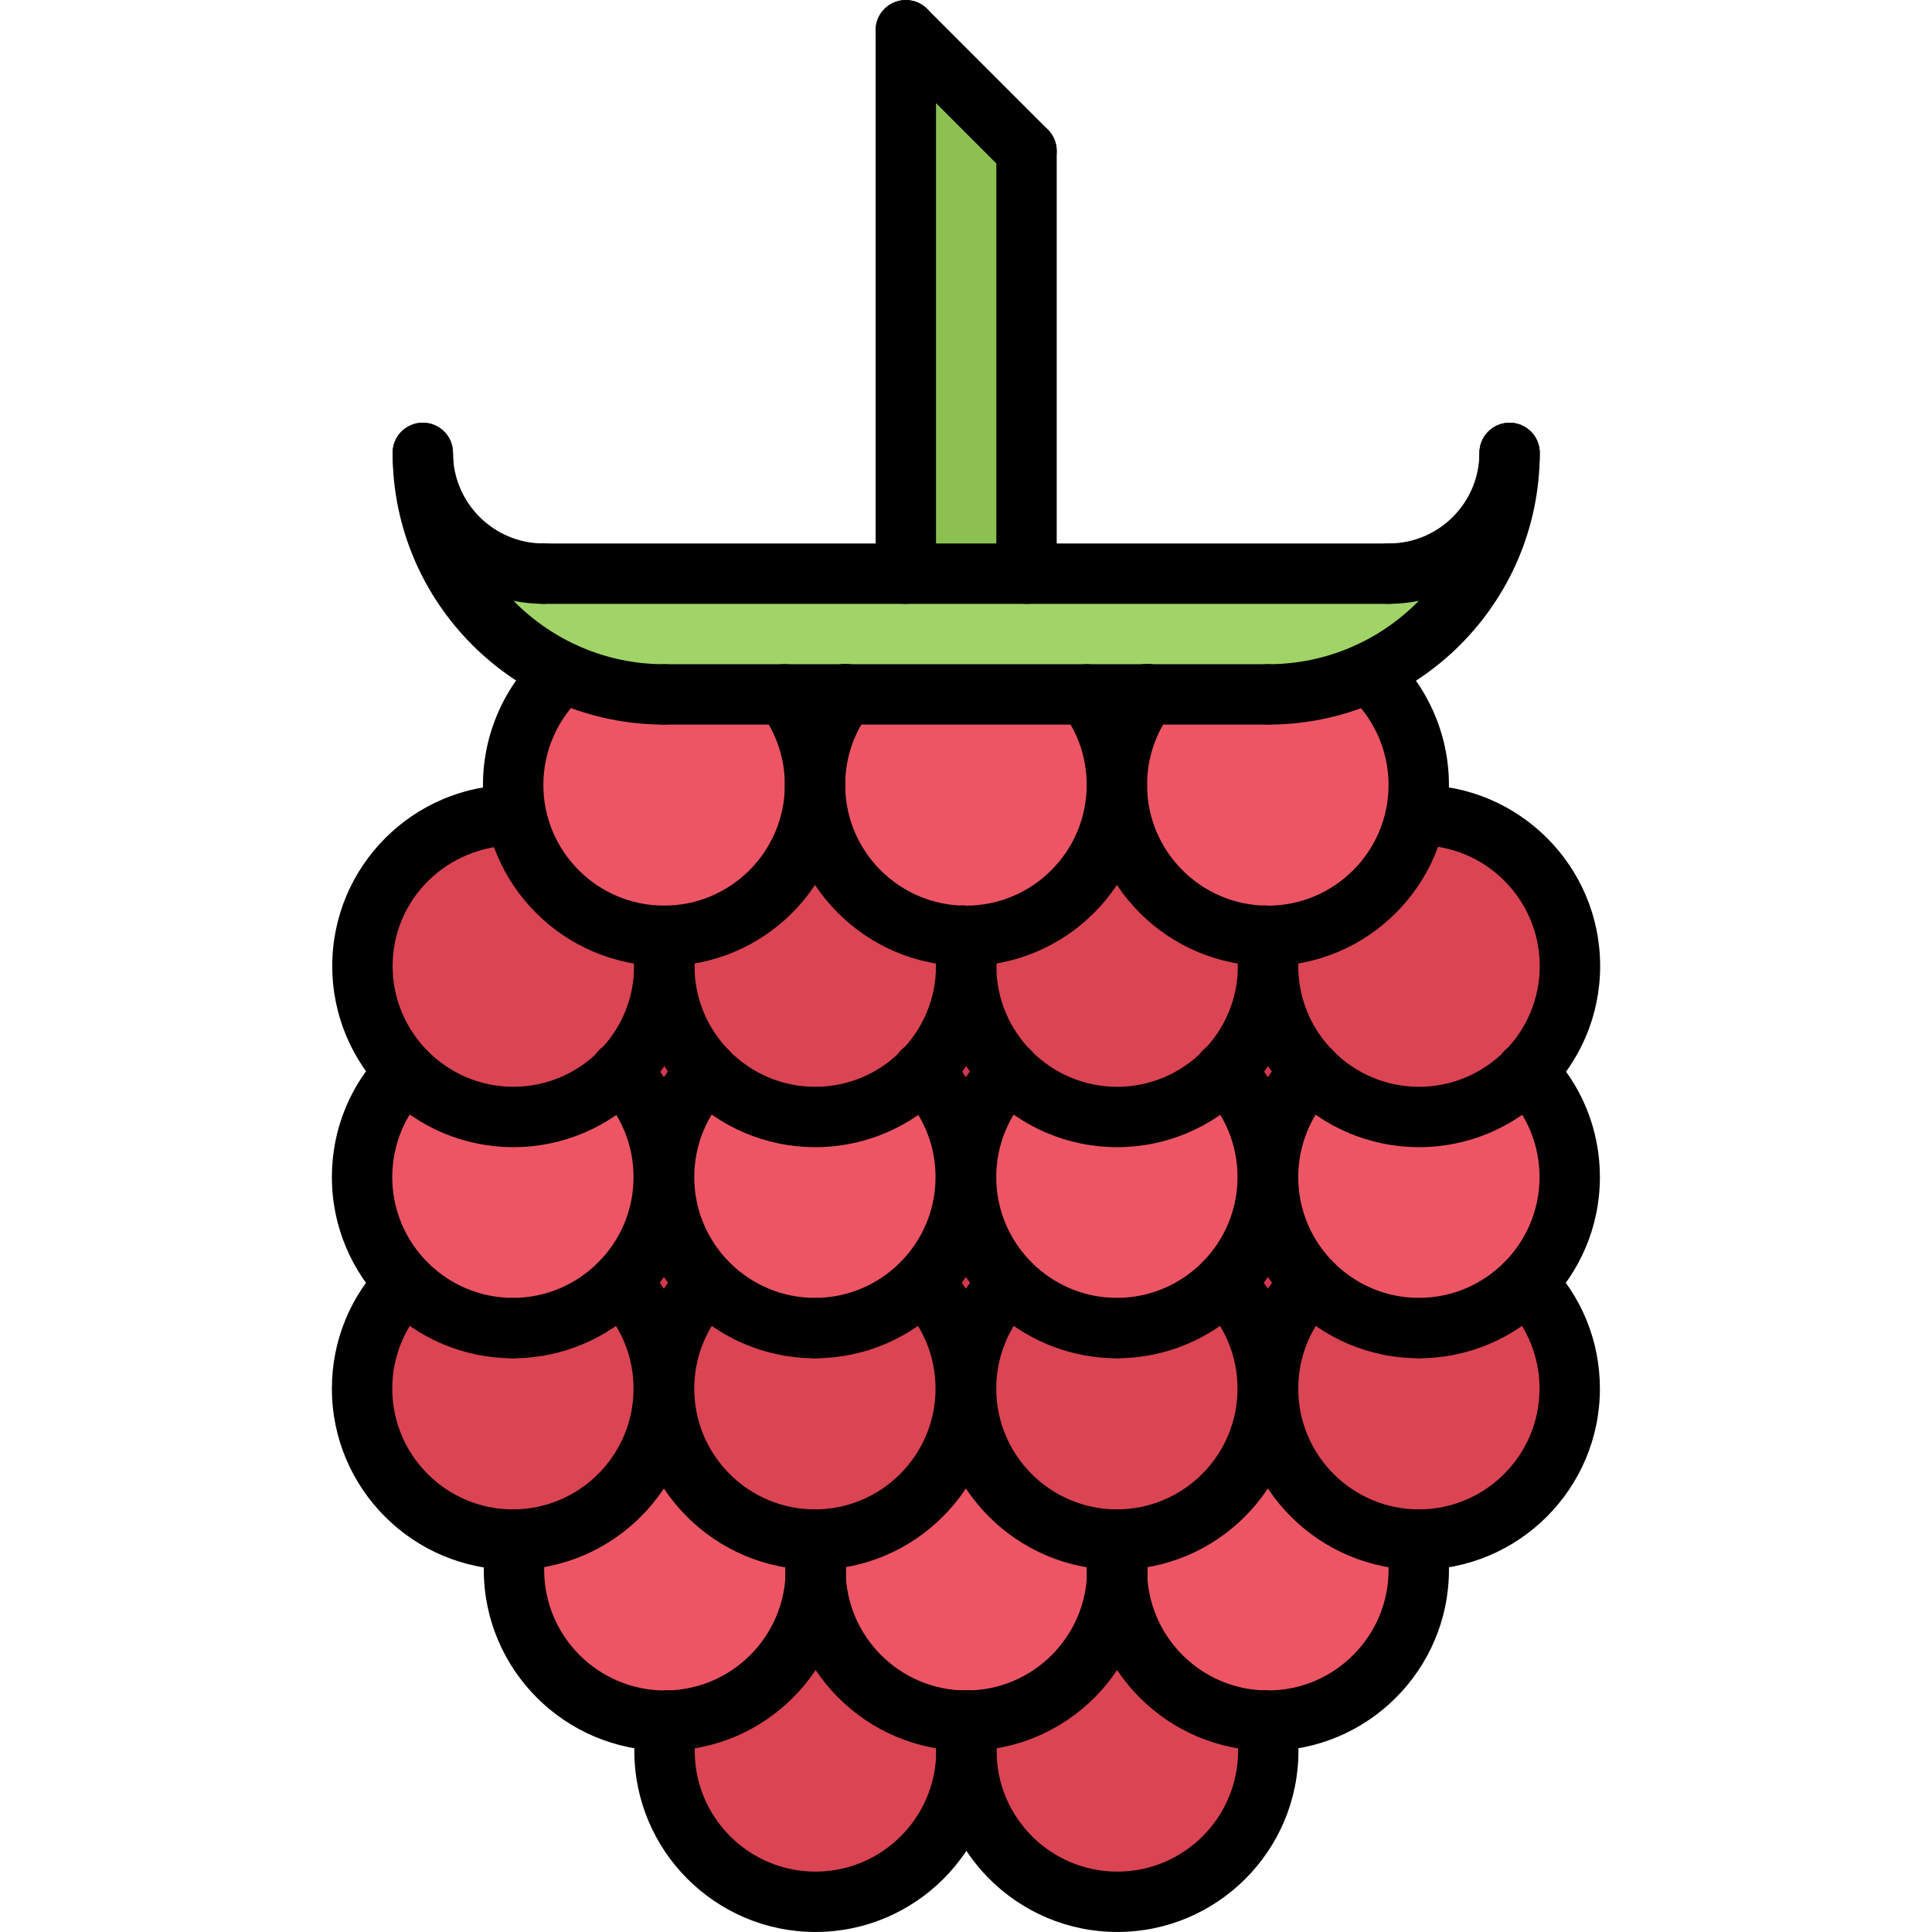 <svg id="icons" enable-background="new 0 0 64 64" height="512" viewBox="0 0 64 64" width="512" xmlns="http://www.w3.org/2000/svg"><path d="m35.995 23h2c-.621.84-1 1.87-1 3 0-1.12-.371-2.16-1-3z" fill="#da4453"/><path d="m25.995 23h2c-.621.84-1 1.87-1 3 0-1.12-.371-2.16-1-3z" fill="#da4453"/><path d="m50.574 35.5c.87.9 1.42 2.13 1.42 3.49 0 1.37-.539 2.6-1.439 3.5-.89.92-2.15 1.5-3.55 1.5h-.011c-1.39 0-2.649-.57-3.56-1.49-.88-.91-1.43-2.13-1.43-3.51 0-1.36.54-2.59 1.42-3.49.92.92 2.18 1.5 3.58 1.5s2.661-.58 3.57-1.5z" fill="#ed5565"/><path d="m50.564 42.5c.88.9 1.43 2.14 1.43 3.5 0 2.76-2.229 4.99-4.989 5h-.011c-.029 0-.069 0-.1-.01-2.71-.05-4.89-2.271-4.89-4.99 0-1.36.54-2.6 1.43-3.5.91.92 2.17 1.49 3.56 1.49h.011c1.399 0 2.66-.58 3.55-1.5z" fill="#da4453"/><path d="m50.574 35.5c-.909.92-2.17 1.5-3.569 1.5-1.4 0-2.66-.58-3.58-1.5-.88-.9-1.42-2.14-1.42-3.5 0-.34-.04-.68-.101-1.01.031.01.061.01.09.01 2.421 0 4.44-1.72 4.9-4h.11c2.76 0 5 2.24 5 5 .001 1.36-.539 2.6-1.43 3.5z" fill="#da4453"/><path d="m37.995 23h-2-8-2-3.99-.01c-1.19 0-2.32-.26-3.33-.73-2.75-1.26-4.66-4.039-4.66-7.27 0 2.2 1.779 3.99 3.979 4h.021 12 4 12c2.21 0 4-1.79 4-4 0 3.23-1.91 6.02-4.67 7.28-1.011.46-2.141.72-3.33.72h-.011z" fill="#a0d468"/><path d="m37.005 51.9c-.01-.311-.04-.61-.09-.9h.08c2.76 0 4.999-2.24 4.999-5h.011c0 2.72 2.18 4.94 4.89 4.99v.01c.07.32.1.66.1 1 0 2.76-2.239 5-5 5-.029 0-.06 0-.09-.01-2.689-.04-4.86-2.21-4.899-4.9 0-.03 0-.06 0-.09s-.001-.07-.001-.1z" fill="#ed5565"/><path d="m46.994 26c0 .34-.029.68-.1 1-.46 2.28-2.479 4-4.9 4-.029 0-.06 0-.09-.01-2.72-.04-4.909-2.26-4.909-4.99 0-1.13.379-2.16 1-3h3.999.011c1.189 0 2.319-.26 3.33-.72 1.019.92 1.659 2.24 1.659 3.72z" fill="#ed5565"/><path d="m42.005 32c0 1.36.54 2.6 1.42 3.5-.88.9-1.42 2.13-1.42 3.49h-.011c0-1.351-.539-2.58-1.419-3.48.88-.91 1.43-2.14 1.43-3.51z" fill="#d3374e"/><path d="m42.005 38.99c0 1.38.55 2.6 1.43 3.51-.89.9-1.43 2.14-1.43 3.5h-.011c0-1.36-.55-2.6-1.439-3.5.89-.91 1.439-2.13 1.439-3.51z" fill="#d3374e"/><path d="m32.005 58c0-.35-.03-.68-.1-1.01.03.01.07.01.1.01 2.74 0 4.949-2.19 5-4.91.039 2.69 2.21 4.86 4.899 4.9.07.33.11.66.11 1.01 0 2.76-2.24 5-5.01 5-2.759 0-4.999-2.24-4.999-5z" fill="#da4453"/><path d="m33.425 35.5c-.881-.9-1.42-2.14-1.42-3.5 0-.34-.04-.68-.1-1.01.03.01.06.01.09.01 2.76 0 5-2.24 5-5 0 2.73 2.189 4.95 4.909 4.99.061.33.101.67.101 1.01 0 1.37-.55 2.6-1.43 3.51-.91.92-2.181 1.49-3.57 1.49-1.401 0-2.66-.58-3.58-1.5z" fill="#da4453"/><path d="m40.575 35.51c.88.9 1.419 2.13 1.419 3.48 0 1.38-.55 2.6-1.439 3.51-.899.92-2.17 1.49-3.56 1.49-1.391 0-2.66-.57-3.561-1.49-.891-.91-1.439-2.13-1.439-3.51 0-1.36.549-2.59 1.43-3.49.92.92 2.18 1.5 3.58 1.5 1.39 0 2.66-.57 3.57-1.49z" fill="#ed5565"/><path d="m40.555 42.5c.89.9 1.439 2.14 1.439 3.5 0 2.76-2.239 5-4.999 5-.03 0-.051 0-.08 0-2.721-.04-4.92-2.27-4.92-5 0-1.36.549-2.6 1.439-3.5.9.92 2.17 1.49 3.561 1.49 1.39 0 2.66-.57 3.56-1.49z" fill="#da4453"/><path d="m27.015 51.83c0-.28-.04-.561-.09-.83h.06.011c2.76-.01 4.989-2.24 4.989-5h.011c0 2.73 2.199 4.96 4.92 5 .05.29.08.59.09.9-.01.029-.01.069-.01.1s0 .06.01.09c-.051 2.72-2.26 4.91-5 4.91-.03 0-.07 0-.1-.01-2.66-.04-4.811-2.17-4.891-4.82.01-.06.01-.11.01-.17s-.001-.11-.01-.17z" fill="#ed5565"/><path d="m35.995 23c.629.84 1 1.88 1 3 0 2.76-2.24 5-5 5-.03 0-.061 0-.09-.01-2.721-.04-4.91-2.26-4.91-4.99 0-1.13.379-2.16 1-3z" fill="#ed5565"/><path d="m34.005 18.47v.53h-4v-.53-17.47l4 4z" fill="#8cc152"/><path d="m32.005 32c0 1.36.539 2.6 1.42 3.5-.881.9-1.43 2.13-1.43 3.49h-.011c0-1.351-.53-2.58-1.409-3.48.879-.91 1.43-2.14 1.43-3.51z" fill="#d3374e"/><path d="m31.995 38.99c0 1.38.549 2.6 1.439 3.51-.891.9-1.439 2.14-1.439 3.5h-.011c0-1.36-.54-2.6-1.43-3.5.88-.91 1.43-2.13 1.43-3.51z" fill="#d3374e"/><path d="m31.905 56.99c.069.33.1.66.1 1.01 0 2.76-2.23 5-5 5-2.76 0-5-2.24-5-5 0-.34.039-.68.1-1 2.67-.04 4.83-2.17 4.91-4.83.08 2.65 2.23 4.78 4.89 4.82z" fill="#da4453"/><path d="m30.575 35.51c-.91.92-2.181 1.49-3.57 1.49-1.4 0-2.67-.58-3.58-1.51-.881-.9-1.42-2.13-1.42-3.49 0-.34-.04-.68-.1-1h.09c2.76 0 5-2.24 5-5 0 2.73 2.189 4.95 4.91 4.99.06.33.1.67.1 1.01 0 1.37-.551 2.6-1.43 3.51z" fill="#da4453"/><path d="m30.575 35.51c.879.9 1.409 2.13 1.409 3.48 0 1.38-.55 2.6-1.43 3.51-.91.92-2.17 1.49-3.56 1.49h-.011c-1.399 0-2.659-.58-3.55-1.5-.9-.9-1.439-2.13-1.439-3.5 0-1.36.549-2.601 1.43-3.5.91.93 2.18 1.51 3.58 1.51 1.391 0 2.661-.57 3.571-1.49z" fill="#ed5565"/><path d="m30.555 42.5c.89.9 1.43 2.14 1.43 3.5 0 2.76-2.229 4.99-4.989 5h-.011c-.02 0-.04 0-.06 0-2.73-.04-4.93-2.26-4.93-5 0-1.36.549-2.6 1.43-3.5l.01-.01c.891.92 2.15 1.5 3.55 1.5h.011c1.389 0 2.649-.57 3.559-1.49z" fill="#da4453"/><path d="m27.015 51.83c-.01.06-.01.11-.01.17s0 .11.01.17c-.08 2.66-2.24 4.79-4.91 4.83-.029 0-.05 0-.08 0-2.76 0-5-2.24-5-5 0-.34.03-.68.1-1v-.01c2.701-.07 4.86-2.28 4.86-4.99h.011c0 2.74 2.199 4.96 4.93 5 .049.27.089.55.089.83z" fill="#ed5565"/><path d="m25.995 23c.629.84 1 1.88 1 3 0 2.76-2.24 5-5 5-.03 0-.061 0-.09 0-2.381-.04-4.351-1.75-4.811-4-.07-.32-.1-.66-.1-1 0-1.48.64-2.81 1.67-3.73 1.01.471 2.14.73 3.33.73h.01z" fill="#ed5565"/><path d="m23.435 42.49-.01.01c-.881.9-1.43 2.14-1.43 3.5h-.011c0-1.36-.55-2.6-1.43-3.5.88-.91 1.43-2.13 1.43-3.51h.011c0 1.37.539 2.6 1.44 3.5z" fill="#d3374e"/><path d="m22.005 32c0 1.36.539 2.59 1.42 3.49-.881.899-1.43 2.14-1.43 3.5h-.011c0-1.351-.54-2.58-1.409-3.48.879-.91 1.43-2.14 1.43-3.51z" fill="#d3374e"/><path d="m20.575 35.51c-.91.92-2.181 1.49-3.57 1.49-1.4 0-2.67-.58-3.58-1.51-.881-.9-1.42-2.13-1.42-3.49 0-2.76 2.24-5 5-5h.09c.46 2.25 2.43 3.96 4.811 4 .06.32.1.66.1 1-.001 1.37-.552 2.6-1.431 3.51z" fill="#da4453"/><path d="m20.575 35.51c.869.9 1.409 2.13 1.409 3.48 0 1.38-.55 2.6-1.43 3.51-.91.92-2.17 1.49-3.56 1.49h-.011c-1.399 0-2.649-.57-3.56-1.49-.881-.91-1.43-2.13-1.43-3.51 0-1.36.539-2.601 1.43-3.5.91.93 2.18 1.51 3.58 1.51 1.392 0 2.662-.57 3.572-1.49z" fill="#ed5565"/><path d="m20.555 42.5c.88.9 1.43 2.14 1.43 3.5 0 2.71-2.159 4.92-4.86 4.99-.04.01-.091.01-.13.01h-.011c-2.77-.01-4.989-2.24-4.989-5 0-1.36.539-2.6 1.43-3.5.91.92 2.16 1.49 3.56 1.49h.011c1.389 0 2.649-.57 3.559-1.49z" fill="#da4453"/><path d="m37.013 63.999c-3.309 0-6-2.691-6-6 0-.404.04-.809.119-1.201.109-.541.63-.893 1.179-.782.541.109.892.637.782 1.179-.053.262-.08.533-.08.805 0 2.206 1.794 4 4 4s4-1.794 4-4c0-.271-.027-.543-.081-.808-.11-.541.238-1.069.779-1.18.541-.108 1.069.238 1.18.779.081.396.122.802.122 1.208 0 3.309-2.692 6-6 6z"/><path d="m27.013 63.999c-3.309 0-6-2.691-6-6 0-.404.04-.809.119-1.201.108-.541.632-.893 1.179-.782.541.109.892.637.782 1.179-.053.262-.08.533-.08.805 0 2.206 1.794 4 4 4s4-1.794 4-4c0-.271-.027-.543-.081-.808-.11-.541.238-1.069.779-1.18.542-.108 1.069.238 1.18.779.081.396.122.802.122 1.208 0 3.309-2.692 6-6 6z"/><path d="m41.999 57.998c-3.309 0-6-2.691-6-6 0-.4.04-.803.118-1.194.108-.542.638-.896 1.177-.784.541.108.893.635.784 1.177-.053.263-.079.532-.079.802 0 2.206 1.794 4 4 4s4-1.794 4-4c0-.271-.026-.54-.08-.8-.109-.541.24-1.069.781-1.18.55-.102 1.069.241 1.18.781.079.392.119.794.119 1.198 0 3.309-2.691 6-6 6z"/><path d="m32.013 57.998c-3.309 0-6-2.691-6-6 0-.4.04-.803.118-1.194.108-.542.635-.896 1.177-.784.541.108.893.635.784 1.177-.053.263-.079.532-.079.802 0 2.206 1.794 4 4 4s4-1.794 4-4c0-.271-.026-.54-.08-.8-.109-.541.24-1.069.781-1.18.55-.102 1.069.241 1.18.781.079.392.119.794.119 1.198 0 3.309-2.692 6-6 6z"/><path d="m22.026 57.998c-3.309 0-6-2.691-6-6 0-.4.04-.803.118-1.194.107-.542.636-.896 1.177-.784.541.108.893.635.784 1.177-.053.263-.079.532-.079.802 0 2.206 1.794 4 4 4s4-1.794 4-4c0-.271-.026-.54-.08-.8-.109-.541.24-1.069.781-1.18.55-.102 1.069.241 1.18.781.079.392.119.794.119 1.198 0 3.309-2.691 6-6 6z"/><path d="m21.999 32.001c-3.309 0-6-2.691-6-6 0-1.703.729-3.333 1.997-4.471.41-.37 1.043-.335 1.412.076s.335 1.044-.076 1.412c-.848.76-1.333 1.847-1.333 2.982 0 2.206 1.794 4 4 4s4-1.794 4-4c0-.874-.276-1.704-.8-2.399-.332-.441-.244-1.068.197-1.4.443-.332 1.069-.242 1.4.197.786 1.046 1.202 2.291 1.202 3.603.001 3.309-2.69 6-5.999 6z"/><path d="m31.999 32.001c-3.309 0-6-2.691-6-6 0-1.315.418-2.564 1.207-3.612.333-.439.959-.53 1.401-.196.44.333.528.96.196 1.401-.526.697-.805 1.53-.805 2.407 0 2.206 1.794 4 4 4s4-1.794 4-4c0-.874-.276-1.704-.8-2.399-.332-.441-.244-1.068.197-1.4.443-.332 1.069-.242 1.4.197.786 1.046 1.202 2.291 1.202 3.603.002 3.308-2.689 5.999-5.998 5.999z"/><path d="m41.999 32.001c-3.309 0-6-2.691-6-6 0-1.315.418-2.564 1.207-3.612.333-.439.959-.53 1.401-.196.44.333.528.96.196 1.401-.526.697-.805 1.53-.805 2.407 0 2.206 1.794 4 4 4s4-1.794 4-4c0-1.134-.484-2.219-1.329-2.977-.411-.369-.445-1.001-.076-1.412s1.002-.444 1.412-.076c1.267 1.137 1.993 2.765 1.993 4.465.001 3.309-2.69 6-5.999 6z"/><path d="m47.006 52.001c-3.309 0-6-2.691-6-6 0-1.583.61-3.076 1.72-4.205.386-.395 1.019-.399 1.414-.012.394.387.399 1.02.012 1.414-.738.752-1.146 1.747-1.146 2.803 0 2.206 1.794 4 4 4 .553 0 1 .447 1 1s-.447 1-1 1z"/><path d="m46.999 52.001c-.553 0-1-.447-1-1s.447-1 1-1c2.206 0 4-1.794 4-4 0-1.056-.407-2.051-1.146-2.803-.388-.395-.382-1.027.012-1.414.395-.388 1.027-.383 1.414.012 1.109 1.129 1.72 2.622 1.72 4.205 0 3.309-2.691 6-6 6z"/><path d="m37.002 52.001c-3.309 0-6-2.691-6-6 0-1.583.61-3.076 1.72-4.205.385-.395 1.019-.399 1.414-.012.394.387.399 1.02.012 1.414-.738.752-1.146 1.747-1.146 2.803 0 2.206 1.794 4 4 4 .553 0 1 .447 1 1s-.447 1-1 1z"/><path d="m36.995 52.001c-.553 0-1-.447-1-1s.447-1 1-1c2.206 0 4-1.794 4-4 0-1.056-.407-2.051-1.146-2.803-.388-.395-.382-1.027.012-1.414.395-.388 1.027-.383 1.414.012 1.109 1.129 1.72 2.622 1.72 4.205 0 3.309-2.691 6-6 6z"/><path d="m26.998 52.001c-3.309 0-6-2.691-6-6 0-1.583.61-3.076 1.72-4.205.387-.395 1.019-.399 1.414-.012.394.387.399 1.02.012 1.414-.738.752-1.146 1.747-1.146 2.803 0 2.206 1.794 4 4 4 .553 0 1 .447 1 1s-.447 1-1 1z"/><path d="m26.991 52.001c-.553 0-1-.447-1-1s.447-1 1-1c2.206 0 4-1.794 4-4 0-1.056-.407-2.051-1.146-2.803-.388-.395-.382-1.027.012-1.414.395-.388 1.026-.383 1.414.012 1.109 1.129 1.72 2.622 1.72 4.205 0 3.309-2.691 6-6 6z"/><path d="m16.994 52.001c-3.309 0-6-2.691-6-6 0-1.583.61-3.076 1.72-4.205.386-.395 1.019-.399 1.414-.012.394.387.399 1.02.012 1.414-.738.752-1.146 1.747-1.146 2.803 0 2.206 1.794 4 4 4 .553 0 1 .447 1 1s-.447 1-1 1z"/><path d="m16.987 52.001c-.553 0-1-.447-1-1s.447-1 1-1c2.206 0 4-1.794 4-4 0-1.056-.407-2.051-1.146-2.803-.388-.395-.382-1.027.012-1.414.395-.388 1.028-.383 1.414.012 1.109 1.129 1.72 2.622 1.72 4.205 0 3.309-2.691 6-6 6z"/><path d="m47.006 44.994c-3.309 0-6-2.691-6-6 0-1.583.61-3.076 1.72-4.205.386-.395 1.019-.399 1.414-.012.394.387.399 1.02.012 1.414-.738.752-1.146 1.747-1.146 2.803 0 2.206 1.794 4 4 4 .553 0 1 .447 1 1s-.447 1-1 1z"/><path d="m46.999 44.994c-.553 0-1-.447-1-1s.447-1 1-1c2.206 0 4-1.794 4-4 0-1.056-.407-2.051-1.146-2.803-.388-.395-.382-1.027.012-1.414.395-.388 1.027-.383 1.414.012 1.109 1.129 1.72 2.622 1.72 4.205 0 3.309-2.691 6-6 6z"/><path d="m37.002 44.994c-3.309 0-6-2.691-6-6 0-1.583.61-3.076 1.72-4.205.385-.395 1.019-.399 1.414-.012.394.387.399 1.02.012 1.414-.738.752-1.146 1.747-1.146 2.803 0 2.206 1.794 4 4 4 .553 0 1 .447 1 1s-.447 1-1 1z"/><path d="m36.995 44.994c-.553 0-1-.447-1-1s.447-1 1-1c2.206 0 4-1.794 4-4 0-1.056-.407-2.051-1.146-2.803-.388-.395-.382-1.027.012-1.414.395-.388 1.027-.383 1.414.012 1.109 1.129 1.72 2.622 1.72 4.205 0 3.309-2.691 6-6 6z"/><path d="m26.998 44.994c-3.309 0-6-2.691-6-6 0-1.583.61-3.076 1.72-4.205.387-.395 1.019-.399 1.414-.012.394.387.399 1.02.012 1.414-.738.752-1.146 1.747-1.146 2.803 0 2.206 1.794 4 4 4 .553 0 1 .447 1 1s-.447 1-1 1z"/><path d="m26.991 44.994c-.553 0-1-.447-1-1s.447-1 1-1c2.206 0 4-1.794 4-4 0-1.056-.407-2.051-1.146-2.803-.388-.395-.382-1.027.012-1.414.395-.388 1.026-.383 1.414.012 1.109 1.129 1.72 2.622 1.72 4.205 0 3.309-2.691 6-6 6z"/><path d="m16.994 44.994c-3.309 0-6-2.691-6-6 0-1.583.61-3.076 1.72-4.205.386-.395 1.019-.399 1.414-.012.394.387.399 1.02.012 1.414-.738.752-1.146 1.747-1.146 2.803 0 2.206 1.794 4 4 4 .553 0 1 .447 1 1s-.447 1-1 1z"/><path d="m16.987 44.994c-.553 0-1-.447-1-1s.447-1 1-1c2.206 0 4-1.794 4-4 0-1.056-.407-2.051-1.146-2.803-.388-.395-.382-1.027.012-1.414.395-.388 1.028-.383 1.414.012 1.109 1.129 1.72 2.622 1.72 4.205 0 3.309-2.691 6-6 6z"/><path d="m17.006 38.001c-3.309 0-6-2.691-6-6s2.691-6 6-6c.553 0 1.047.447 1.047 1s-.4 1-.953 1c-2.3 0-4.094 1.794-4.094 4s1.794 4 4 4 4-1.794 4-4c0-.271-.026-.541-.08-.803-.109-.541.241-1.068.782-1.179.542-.107 1.068.241 1.179.782.079.392.119.795.119 1.199 0 3.31-2.692 6.001-6 6.001z"/><path d="m37.006 38.001c-3.309 0-6-2.691-6-6 0-.404.04-.808.119-1.199.11-.541.637-.893 1.179-.782.541.11.892.638.782 1.179-.054.262-.08.531-.08.803 0 2.206 1.794 4 4 4s4-1.794 4-4c0-.271-.027-.543-.081-.808-.11-.541.238-1.069.779-1.18.54-.107 1.069.238 1.18.779.081.396.122.802.122 1.208 0 3.309-2.692 6-6 6z"/><path d="m27.006 38.001c-3.309 0-6-2.691-6-6 0-.404.04-.808.119-1.199.11-.541.639-.893 1.179-.782.541.11.892.638.782 1.179-.054.262-.08.531-.08.803 0 2.206 1.794 4 4 4s4-1.794 4-4c0-.271-.027-.543-.081-.808-.11-.541.238-1.069.779-1.18.541-.107 1.069.238 1.18.779.081.396.122.802.122 1.208 0 3.309-2.692 6-6 6z"/><path d="m47.006 38.001c-3.309 0-6-2.691-6-6 0-.402.04-.804.119-1.195.11-.54.632-.885 1.18-.781.541.11.891.639.781 1.18-.054.26-.08.528-.08.797 0 2.206 1.794 4 4 4s4-1.794 4-4-1.794-4-4-4c-.549-.019-1.052-.419-1.066-.971-.016-.553.38-1.012.933-1.027l.134-.002c3.309 0 6 2.691 6 6s-2.693 5.999-6.001 5.999z"/><path d="m41.999 24.003h-20c-.553 0-1-.447-1-1s.447-1 1-1h20c.553 0 1 .447 1 1s-.447 1-1 1z"/><path d="m22.006 24.003c-4.963 0-9-4.037-9-9 0-.553.447-1 1-1s1 .447 1 1c0 3.859 3.141 7 7 7 .553 0 1 .447 1 1s-.447 1-1 1z"/><path d="m42.007 24.003c-.553 0-1-.447-1-1s.447-1 1-1c3.859 0 7-3.141 7-7 0-.553.447-1 1-1s1 .447 1 1c0 4.963-4.037 9-9 9z"/><path d="m18.006 20.003c-2.757 0-5-2.243-5-5 0-.553.447-1 1-1s1 .447 1 1c0 1.654 1.346 3 3 3 .553 0 1 .447 1 1s-.447 1-1 1z"/><path d="m46.007 20.003c-.553 0-1-.447-1-1s.447-1 1-1c1.654 0 3-1.346 3-3 0-.553.447-1 1-1s1 .447 1 1c0 2.757-2.243 5-5 5z"/><path d="m46.007 20.003h-28.02c-.553 0-1-.447-1-1s.447-1 1-1h28.02c.553 0 1 .447 1 1s-.447 1-1 1z"/><path d="m30.007 20.003c-.553 0-1-.447-1-1v-18.001c0-.553.447-1 1-1s1 .447 1 1v18.001c0 .553-.447 1-1 1z"/><path d="m34.005 20.003c-.553 0-1-.447-1-1v-14.002c0-.553.447-1 1-1s1 .447 1 1v14.002c0 .553-.447 1-1 1z"/><path d="m34.005 6.001c-.256 0-.512-.098-.707-.293l-4-4c-.391-.391-.391-1.023 0-1.414s1.023-.391 1.414 0l4 4c.391.391.391 1.023 0 1.414-.195.195-.451.293-.707.293z"/></svg>